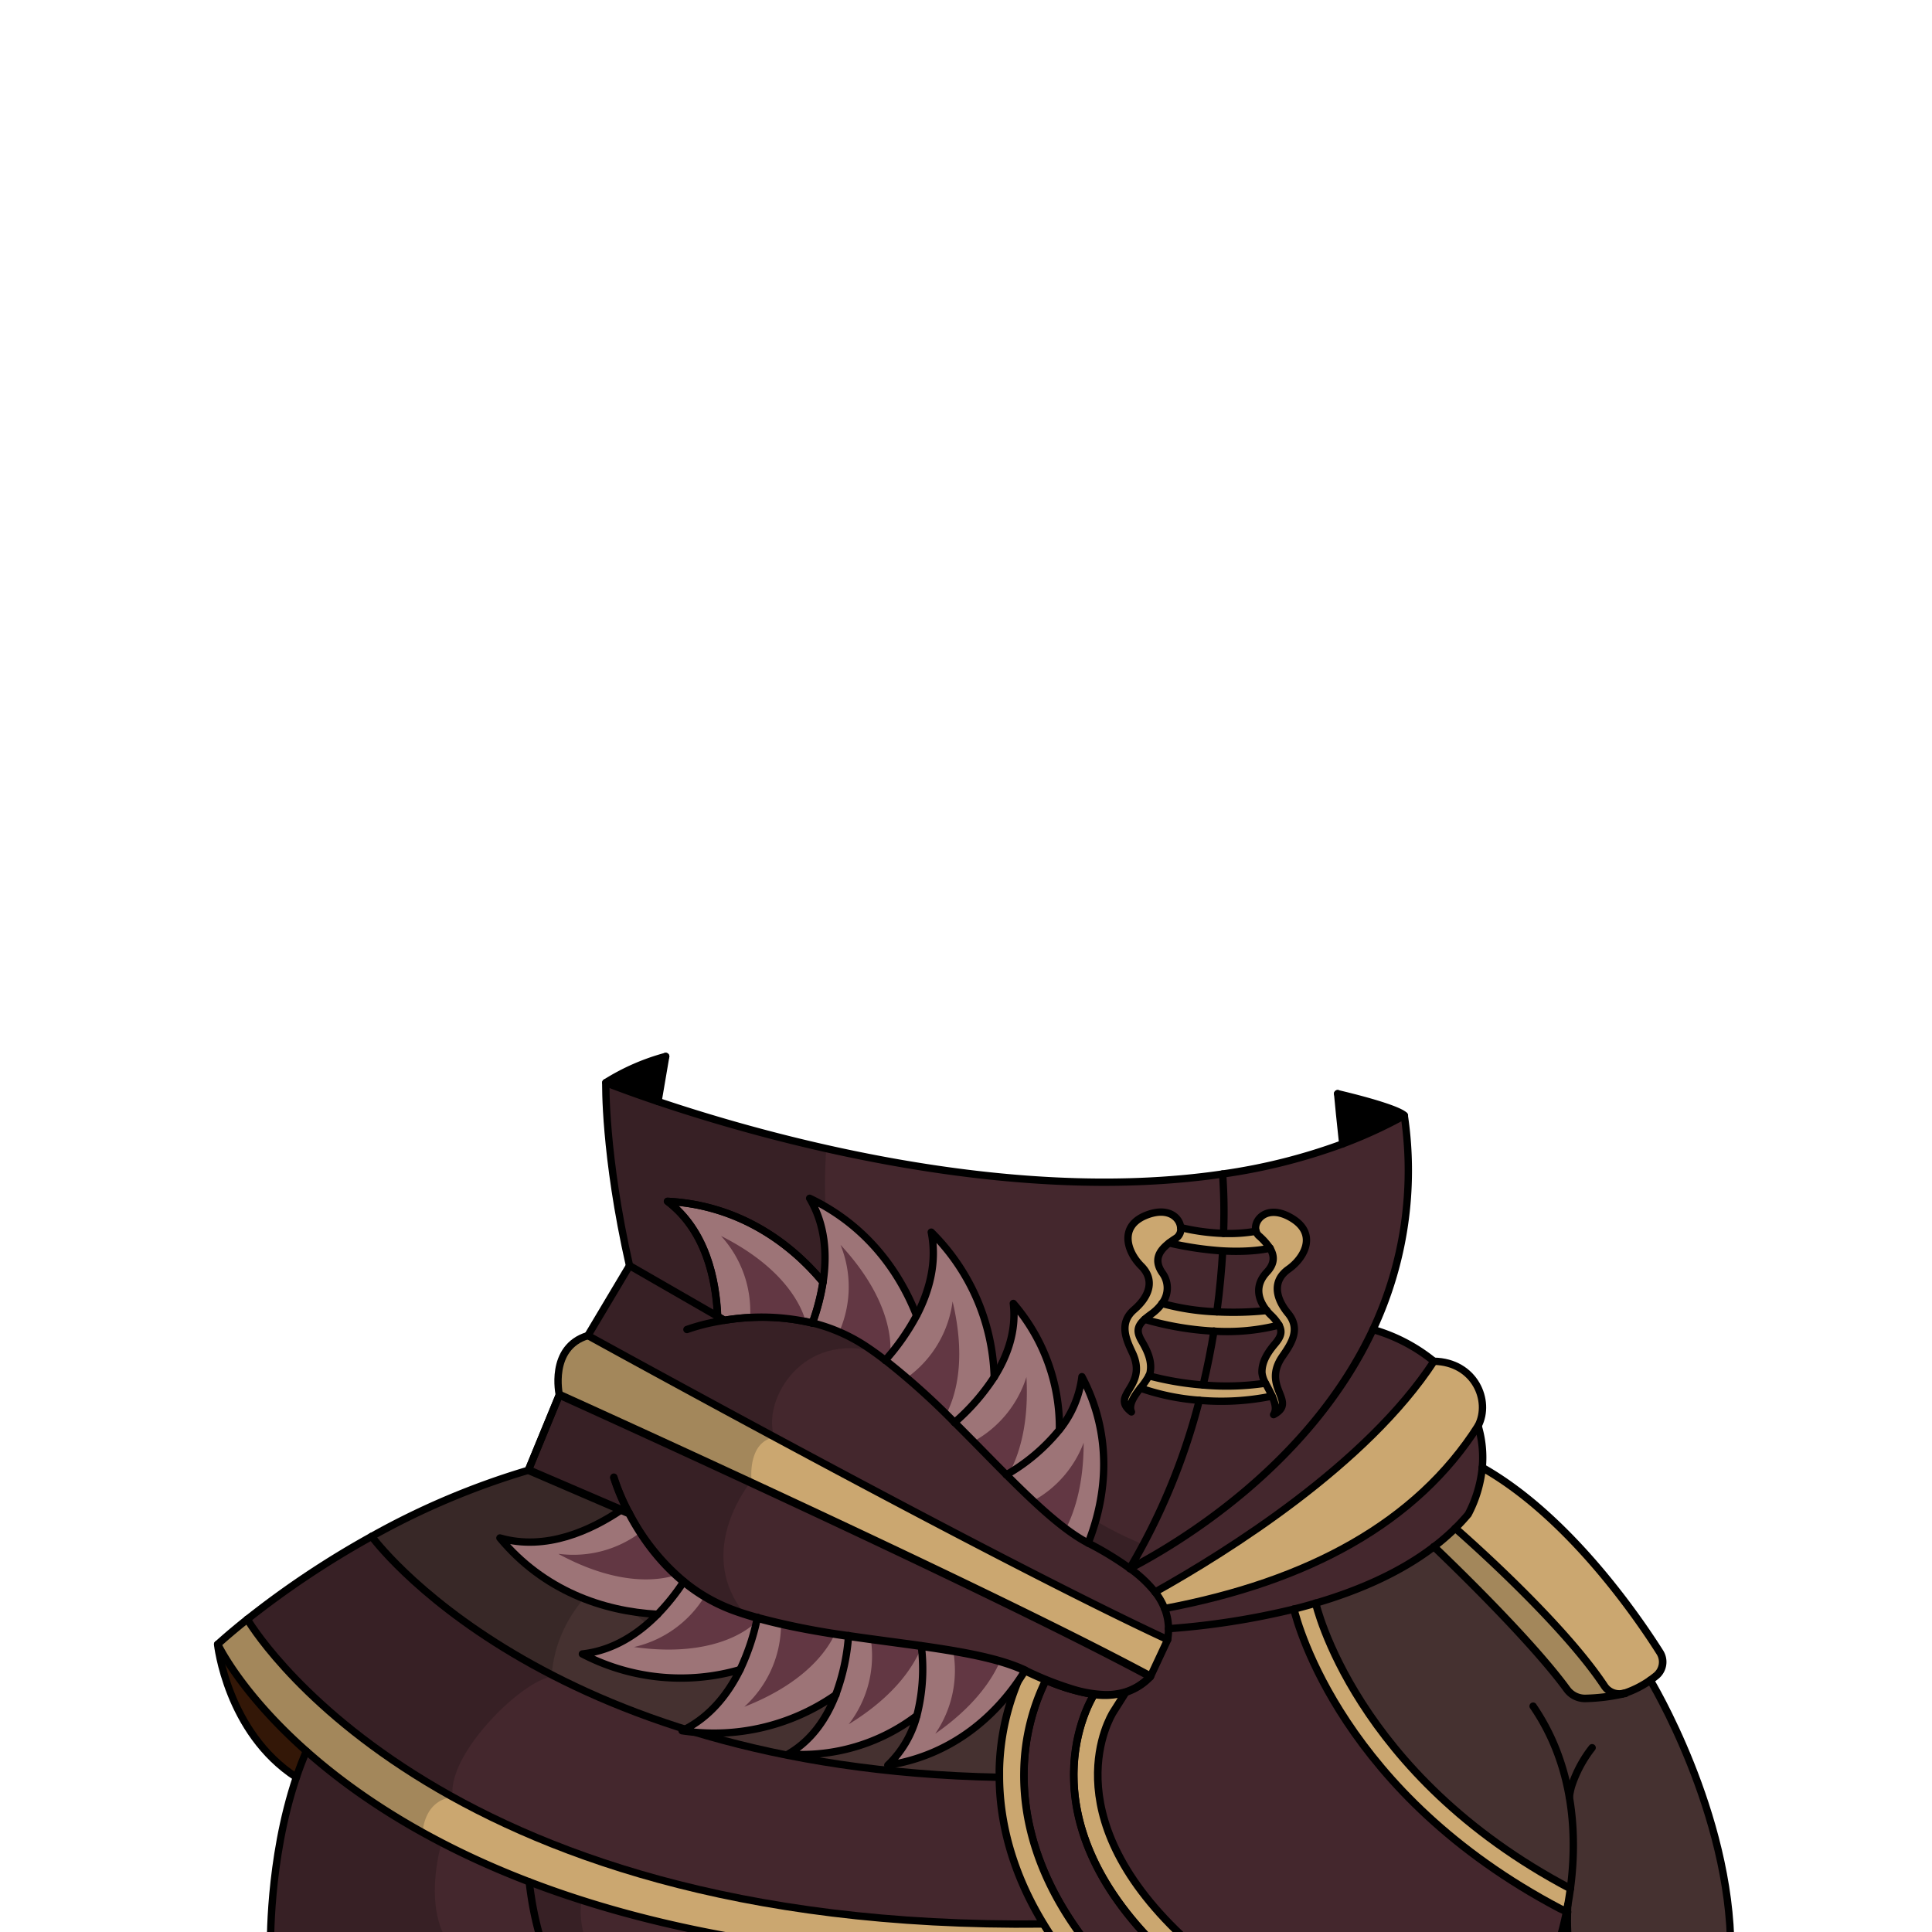 <svg xmlns="http://www.w3.org/2000/svg" viewBox="0 0 432 432">
  <defs>
    <style>.GUNDAN_JAPANESE_SEROW_OUTFIT_JAPANESE_SEROW_OUTFIT_31_cls-1{isolation:isolate;}.GUNDAN_JAPANESE_SEROW_OUTFIT_JAPANESE_SEROW_OUTFIT_31_cls-2{fill:#cba770;}.GUNDAN_JAPANESE_SEROW_OUTFIT_JAPANESE_SEROW_OUTFIT_31_cls-3{fill:#453130;}.GUNDAN_JAPANESE_SEROW_OUTFIT_JAPANESE_SEROW_OUTFIT_31_cls-4{fill:#070707;opacity:0.2;mix-blend-mode:multiply;}.GUNDAN_JAPANESE_SEROW_OUTFIT_JAPANESE_SEROW_OUTFIT_31_cls-5{fill:#1d1d22;}.GUNDAN_JAPANESE_SEROW_OUTFIT_JAPANESE_SEROW_OUTFIT_31_cls-6{fill:#44272d;}.GUNDAN_JAPANESE_SEROW_OUTFIT_JAPANESE_SEROW_OUTFIT_31_cls-10,.GUNDAN_JAPANESE_SEROW_OUTFIT_JAPANESE_SEROW_OUTFIT_31_cls-7,.GUNDAN_JAPANESE_SEROW_OUTFIT_JAPANESE_SEROW_OUTFIT_31_cls-9{fill:none;stroke:#000;stroke-linecap:round;stroke-linejoin:round;}.GUNDAN_JAPANESE_SEROW_OUTFIT_JAPANESE_SEROW_OUTFIT_31_cls-7{stroke-width:1.64px;}.GUNDAN_JAPANESE_SEROW_OUTFIT_JAPANESE_SEROW_OUTFIT_31_cls-8{fill:#3f1b08;}.GUNDAN_JAPANESE_SEROW_OUTFIT_JAPANESE_SEROW_OUTFIT_31_cls-9{stroke-width:1.65px;}.GUNDAN_JAPANESE_SEROW_OUTFIT_JAPANESE_SEROW_OUTFIT_31_cls-10{stroke-width:1.69px;}.GUNDAN_JAPANESE_SEROW_OUTFIT_JAPANESE_SEROW_OUTFIT_31_cls-11{fill:#9d7477;}.GUNDAN_JAPANESE_SEROW_OUTFIT_JAPANESE_SEROW_OUTFIT_31_cls-12{fill:#623743;}</style>
  </defs>
  <g class="GUNDAN_JAPANESE_SEROW_OUTFIT_JAPANESE_SEROW_OUTFIT_31_cls-1">
    <g id="outfit">
      <path d="M299.1,244.55c8.44,2,13.89,3.82,14.93,4.88a103.51,103.51,0,0,1-13.79,6.33C299.69,250.75,299.3,246.78,299.1,244.55Z" />
      <path d="M148.85,236.22c-.61,3.52-1.2,6.95-1.72,10.08-7.39-2.49-11.67-4.22-11.67-4.22A49.41,49.41,0,0,1,148.85,236.22Z" />
      <path class="GUNDAN_JAPANESE_SEROW_OUTFIT_JAPANESE_SEROW_OUTFIT_31_cls-2" d="M267.71,436.11h-8.16c-31.18-30.27-15.66-56-15-57.05l-.54-.27a16.6,16.6,0,0,0,7.69-.38l-2.83,4.48c-.57.9-13.63,22.55,15.37,49.95Z" />
      <path class="GUNDAN_JAPANESE_SEROW_OUTFIT_JAPANESE_SEROW_OUTFIT_31_cls-3" d="M228.77,373.4a49.8,49.8,0,0,0-3,7.7,55.65,55.65,0,0,0-2.32,14.54c0,.58,0,1.17,0,1.77-45.15-.86-77.72-11.39-100-22.91-28.47-14.67-40.29-31-40.29-31a171.41,171.41,0,0,1,35-14.78l22.51,9.69c3.78,7.18,11.06,17.26,23.54,21.75C184.45,367.48,214.77,367,228.77,373.4Z" />
      <path class="GUNDAN_JAPANESE_SEROW_OUTFIT_JAPANESE_SEROW_OUTFIT_31_cls-4" d="M228.77,373.4a49.8,49.8,0,0,0-3,7.7c-8.32-3.39-21.49-7-39.84-7-41.29,0-50.48-21.3-50.48-21.3s-11.05,7.6-12.07,21.7c-28.47-14.67-40.29-31-40.29-31a171.41,171.41,0,0,1,35-14.78l22.51,9.69c3.78,7.18,11.06,17.26,23.54,21.75C184.45,367.48,214.77,367,228.77,373.4Z" />
      <path class="GUNDAN_JAPANESE_SEROW_OUTFIT_JAPANESE_SEROW_OUTFIT_31_cls-5" d="M358.76,377a4,4,0,0,0,4,1.71,42.47,42.47,0,0,1-8.2,1,5,5,0,0,1-4.22-2.06c-8.69-11.95-29.14-31.31-29.72-31.87a52.29,52.29,0,0,0,4.76-4.12S348.82,362,358.76,377Z" />
      <path class="GUNDAN_JAPANESE_SEROW_OUTFIT_JAPANESE_SEROW_OUTFIT_31_cls-2" d="M358.76,377a4,4,0,0,0,4,1.71,42.47,42.47,0,0,1-8.2,1,5,5,0,0,1-4.22-2.06c-8.69-11.95-29.14-31.31-29.72-31.87a52.29,52.29,0,0,0,4.76-4.12S348.82,362,358.76,377Z" />
      <path class="GUNDAN_JAPANESE_SEROW_OUTFIT_JAPANESE_SEROW_OUTFIT_31_cls-4" d="M358.76,377a4,4,0,0,0,4,1.71,42.47,42.47,0,0,1-8.2,1,5,5,0,0,1-4.22-2.06c-8.69-11.95-29.14-31.31-29.72-31.87a52.29,52.29,0,0,0,4.76-4.12S348.82,362,358.76,377Z" />
      <path class="GUNDAN_JAPANESE_SEROW_OUTFIT_JAPANESE_SEROW_OUTFIT_31_cls-6" d="M351.14,436.11H267.71l-3.46-3.27c-29-27.4-15.94-49-15.37-49.95l2.83-4.48a13.13,13.13,0,0,0,5.51-3.48l3.86-8.26a15.25,15.25,0,0,0,.19-2.49,170.17,170.17,0,0,0,28.05-4.38c.86,3.56,11,41.41,59.47,66.95l1.49.69.23.1c-.06,2.29-.07,6.33.63,8.11,0,0-.07,0,0,0Z" />
      <path class="GUNDAN_JAPANESE_SEROW_OUTFIT_JAPANESE_SEROW_OUTFIT_31_cls-6" d="M273.4,279.71c-.23,4-.63,8.61-1.31,13.62a53.73,53.73,0,0,1-12.28-1.88,5.7,5.7,0,0,0,0-6.94c-2-3-.44-5,1.56-6.58A73.62,73.62,0,0,0,273.4,279.71Z" />
      <path class="GUNDAN_JAPANESE_SEROW_OUTFIT_JAPANESE_SEROW_OUTFIT_31_cls-6" d="M284,279.08c1,1.57,1.21,3.36-.66,5.35-2.72,2.89-2.14,6-.05,8.61a72.09,72.09,0,0,1-11.17.29c.68-5,1.08-9.6,1.31-13.62C280.38,280.12,284,279.08,284,279.08Z" />
      <path class="GUNDAN_JAPANESE_SEROW_OUTFIT_JAPANESE_SEROW_OUTFIT_31_cls-6" d="M261.27,364.18a15.25,15.25,0,0,1-.19,2.49c-21.9-10.18-59-29.75-87.86-45.3-23.61-12.71-41.78-22.73-41.78-22.73L140.76,283h0L162,295.22c8-1.28,20.44-1.49,31.52,5.81.46.3.92.62,1.38.94,17.7,12.29,35.13,36.15,48.33,43.07a71.62,71.62,0,0,1,9.36,5.69,27.65,27.65,0,0,1,5.67,5.3,14.73,14.73,0,0,1,2.13,3.68A12.56,12.56,0,0,1,261.27,364.18Z" />
      <path class="GUNDAN_JAPANESE_SEROW_OUTFIT_JAPANESE_SEROW_OUTFIT_31_cls-6" d="M244.56,379.06c-.67,1.06-16.19,26.78,15,57.05H244.34c-12.9-15.81-15.62-30.29-15.37-40.32a47.9,47.9,0,0,1,4.88-20.1,45,45,0,0,0,10.16,3.1h0Z" />
      <path class="GUNDAN_JAPANESE_SEROW_OUTFIT_JAPANESE_SEROW_OUTFIT_31_cls-7" d="M244.56,379.06c-.67,1.06-16.19,26.78,15,57.05H244.34c-12.9-15.81-15.62-30.29-15.37-40.32a47.9,47.9,0,0,1,4.88-20.1,45,45,0,0,0,10.16,3.1h0Z" />
      <path class="GUNDAN_JAPANESE_SEROW_OUTFIT_JAPANESE_SEROW_OUTFIT_31_cls-6" d="M255.17,283.06c3.15,3.14,1.87,6.81-1.57,9.78s-1.83,6.57-.38,9.64c3.6,7.66-5.21,9.41-.22,13.23-.71-1.64.63-3.55,2-5.32h0a51.55,51.55,0,0,0,13.19,2.72,145.88,145.88,0,0,1-12.52,32.24q-1.44,2.7-3.05,5.38a71.62,71.62,0,0,0-9.36-5.69c-13.54-7.1-31.54-32-49.71-44-.56-.37-1.13-.72-1.7-1-10.63-6.23-22.22-6-29.82-4.76L140.77,283h0c-5.65-24.91-5.3-40.93-5.3-40.93s4.28,1.73,11.67,4.22a383.72,383.72,0,0,0,37.62,10.53c25.85,5.8,58.36,10.14,88.63,5.68a116.94,116.94,0,0,1,.2,13.28,47.41,47.41,0,0,1-9.57-1.31c-.18-2.16-2.65-4.57-7.33-2.89C250,274,252,279.92,255.17,283.06Z" />
      <path class="GUNDAN_JAPANESE_SEROW_OUTFIT_JAPANESE_SEROW_OUTFIT_31_cls-4" d="M255.65,345.35q-1.44,2.7-3.05,5.38a71.62,71.62,0,0,0-9.36-5.69c-13.54-7.1-31.54-32-49.71-44-.56-.37-1.13-.72-1.7-1-10.63-6.23-22.22-6-29.82-4.76L140.77,283h0c-5.65-24.91-5.3-40.93-5.3-40.93s4.28,1.73,11.67,4.22a383.72,383.72,0,0,0,37.62,10.53c-.41,5.49-1.54,28.48,7.22,42.91,23.53,9.55,34.8,18.09,40.85,29C237.49,337.19,250.15,343.1,255.65,345.35Z" />
      <path class="GUNDAN_JAPANESE_SEROW_OUTFIT_JAPANESE_SEROW_OUTFIT_31_cls-2" d="M237.27,436.11h-52.5c-26.86-2.94-48.73-8.53-66.43-15.31a186.85,186.85,0,0,1-23.83-11,145.33,145.33,0,0,1-26-18.19c-14.83-13.15-19.85-23.93-19.85-23.93s2.35-2.2,6.64-5.61c0,0,12.14,21.05,45.92,39.77h0c27.72,15.35,70,29.12,132.1,28.39Q235.08,433.12,237.27,436.11Z" />
      <path class="GUNDAN_JAPANESE_SEROW_OUTFIT_JAPANESE_SEROW_OUTFIT_31_cls-4" d="M101.21,401.82c-6.59.81-6.7,8-6.7,8a145.33,145.33,0,0,1-26-18.19c-14.83-13.15-19.85-23.93-19.85-23.93s2.35-2.2,6.64-5.61C55.29,362.05,67.43,383.1,101.21,401.82Z" />
      <path class="GUNDAN_JAPANESE_SEROW_OUTFIT_JAPANESE_SEROW_OUTFIT_31_cls-3" d="M351.14,422.29c-48.32-25.47-56.95-63.82-56.95-63.82,9.5-2.79,18.86-6.81,26.45-12.63h0c.58.56,21,19.92,29.72,31.87a5,5,0,0,0,4.22,2.06,42.47,42.47,0,0,0,8.2-1h0a4.21,4.21,0,0,0,.48-.12l.17,0a22.27,22.27,0,0,0,5.54-2.85s18,29.67,18,60.42c-32,0-35.58-.32-35.88-.43v0c-.7-1.78-.69-5.82-.63-8.11l-.23-.1Q350.76,425.1,351.14,422.29Z" />
      <path class="GUNDAN_JAPANESE_SEROW_OUTFIT_JAPANESE_SEROW_OUTFIT_31_cls-2" d="M229,395.79c-.25,10,2.47,24.51,15.37,40.32h-7.07q-2.19-3-4-5.9c-7.67-12.57-9.82-24-9.88-32.8,0-.6,0-1.19,0-1.77a54.25,54.25,0,0,1,5.31-22.24l.45.21c1.62.77,3.16,1.47,4.63,2.08A47.9,47.9,0,0,0,229,395.79Z" />
      <path class="GUNDAN_JAPANESE_SEROW_OUTFIT_JAPANESE_SEROW_OUTFIT_31_cls-2" d="M256.89,307.63A67.56,67.56,0,0,0,269,309.69a59,59,0,0,0,13.92-.4c.45.91,1,1.9,1.46,2.88a56.26,56.26,0,0,1-16.24.94A51.55,51.55,0,0,1,255,310.39h0a18,18,0,0,0,1.91-2.76Z" />
      <path class="GUNDAN_JAPANESE_SEROW_OUTFIT_JAPANESE_SEROW_OUTFIT_31_cls-6" d="M282.16,307a6.12,6.12,0,0,0,.79,2.32,59,59,0,0,1-13.92.4c1-4.18,1.79-8.23,2.42-12.07A47.22,47.22,0,0,0,286,296.29c.85,1.54.4,2.66-.85,4.15C283.33,302.54,282.08,304.61,282.16,307Z" />
      <path class="GUNDAN_JAPANESE_SEROW_OUTFIT_JAPANESE_SEROW_OUTFIT_31_cls-2" d="M261.08,366.67l-3.86,8.26c-21.4-11.51-59.62-29.59-89.47-43.44-24.06-11.16-42.68-19.57-42.68-19.57s-2.38-10.63,6.37-13.28c0,0,18.17,10,41.78,22.73C202.12,336.92,239.18,356.49,261.08,366.67Z" />
      <path class="GUNDAN_JAPANESE_SEROW_OUTFIT_JAPANESE_SEROW_OUTFIT_31_cls-4" d="M168.05,331.11l-.3.38c-24.06-11.16-42.68-19.57-42.68-19.57s-2.38-10.63,6.37-13.28c0,0,18.17,10,41.78,22.73C167,322.41,168.05,331.11,168.05,331.11Z" />
      <path class="GUNDAN_JAPANESE_SEROW_OUTFIT_JAPANESE_SEROW_OUTFIT_31_cls-6" d="M307,297.29a38.06,38.06,0,0,1,13.69,7.12c-15,23-46,42.45-62.37,51.62a27.65,27.65,0,0,0-5.67-5.3C263.21,345.22,292.68,327.73,307,297.29Z" />
      <path class="GUNDAN_JAPANESE_SEROW_OUTFIT_JAPANESE_SEROW_OUTFIT_31_cls-6" d="M271.45,297.62c-.63,3.84-1.42,7.89-2.42,12.07a67.56,67.56,0,0,1-12.14-2.06h0a2.94,2.94,0,0,0,.26-.71c.47-2.31-.41-4.56-1.8-6.93-1.18-2-1.31-3.28.6-5A67.59,67.59,0,0,0,271.45,297.62Z" />
      <path class="GUNDAN_JAPANESE_SEROW_OUTFIT_JAPANESE_SEROW_OUTFIT_31_cls-2" d="M348.79,426.75c-48.46-25.54-58.61-63.39-59.47-66.95,1.62-.41,3.25-.85,4.87-1.33,0,0,8.63,38.35,56.95,63.82q-.37,2.81-.86,5.15Z" />
      <path class="GUNDAN_JAPANESE_SEROW_OUTFIT_JAPANESE_SEROW_OUTFIT_31_cls-6" d="M330.51,318.84a24.67,24.67,0,0,1,.93,9.3,28.39,28.39,0,0,1-3.15,10.46q-1.37,1.62-2.88,3.12a52.29,52.29,0,0,1-4.76,4.12h0c-7.59,5.82-16.95,9.84-26.45,12.63-1.62.48-3.25.92-4.87,1.33a170.17,170.17,0,0,1-28.05,4.38,12.56,12.56,0,0,0-.87-4.47C292.47,353.68,316.69,340.57,330.51,318.84Z" />
      <path class="GUNDAN_JAPANESE_SEROW_OUTFIT_JAPANESE_SEROW_OUTFIT_31_cls-6" d="M314,249.43A83.87,83.87,0,0,1,307,297.29c-14.27,30.44-43.74,47.93-54.35,53.44a143.9,143.9,0,0,0,15.57-37.62,56.26,56.26,0,0,0,16.24-.94c.69,1.52,1.09,3,.35,4.15,5.56-2.92-2.83-6.13,2-13.07,1.93-2.78,4.14-6.06,1.24-9.57s-3.54-7.34.1-9.9,6.62-8.07.44-11.56c-5.36-3-8.44.7-7.7,3.09a35,35,0,0,1-7.28.48,116.94,116.94,0,0,0-.2-13.28,130.17,130.17,0,0,0,26.86-6.75A103.51,103.51,0,0,0,314,249.43Z" />
      <path class="GUNDAN_JAPANESE_SEROW_OUTFIT_JAPANESE_SEROW_OUTFIT_31_cls-2" d="M261.36,277.93c-2,1.54-3.54,3.59-1.56,6.58a5.7,5.7,0,0,1,0,6.94,10.65,10.65,0,0,1-2.54,2.46c-.52.38-1,.73-1.33,1.06-1.91,1.74-1.78,3-.6,5,1.39,2.37,2.27,4.62,1.8,6.93a2.94,2.94,0,0,1-.26.71,18,18,0,0,1-1.91,2.76c-1.34,1.77-2.68,3.68-2,5.32-5-3.82,3.82-5.57.22-13.23-1.45-3.07-3.07-6.67.38-9.64s4.72-6.64,1.57-9.78S250,274,256.68,271.59c4.68-1.68,7.15.73,7.33,2.89a2.41,2.41,0,0,1-1,2.32C262.45,277.15,261.89,277.52,261.36,277.93Z" />
      <path class="GUNDAN_JAPANESE_SEROW_OUTFIT_JAPANESE_SEROW_OUTFIT_31_cls-2" d="M288,293.68c2.9,3.51.69,6.79-1.24,9.57-4.85,6.94,3.54,10.15-2,13.07.74-1.14.34-2.63-.35-4.15-.44-1-1-2-1.46-2.88a6.12,6.12,0,0,1-.79-2.32c-.08-2.36,1.17-4.43,2.95-6.53,1.25-1.49,1.7-2.61.85-4.15a10.31,10.31,0,0,0-1.74-2.17,12,12,0,0,1-1-1.08c-2.09-2.64-2.67-5.72.05-8.61,1.87-2,1.63-3.78.66-5.35a14.11,14.11,0,0,0-2.5-2.79,2.11,2.11,0,0,1-.61-1c-.74-2.39,2.34-6.13,7.7-3.09,6.18,3.49,3.2,9-.44,11.56S285.13,290.17,288,293.68Z" />
      <path class="GUNDAN_JAPANESE_SEROW_OUTFIT_JAPANESE_SEROW_OUTFIT_31_cls-6" d="M233.32,430.21c-62.1.73-104.38-13-132.1-28.39h0c-33.78-18.72-45.92-39.77-45.92-39.77A202.85,202.85,0,0,1,83.1,343.53s11.82,16.3,40.29,31c22.33,11.52,54.9,22.05,100.05,22.91C223.5,406.18,225.65,417.64,233.32,430.21Z" />
      <path class="GUNDAN_JAPANESE_SEROW_OUTFIT_JAPANESE_SEROW_OUTFIT_31_cls-4" d="M123.39,374.5c0,.14,0,.28,0,.43-6.77.83-23.61,17.5-22.13,26.89h0c-33.78-18.72-45.92-39.77-45.92-39.77A202.85,202.85,0,0,1,83.1,343.53S94.92,359.83,123.39,374.5Z" />
      <path class="GUNDAN_JAPANESE_SEROW_OUTFIT_JAPANESE_SEROW_OUTFIT_31_cls-6" d="M257.22,374.93a13.13,13.13,0,0,1-5.51,3.48,16.6,16.6,0,0,1-7.69.38h0a45,45,0,0,1-10.16-3.1c-1.47-.61-3-1.31-4.63-2.08l-.45-.21c-13.56-6.16-42.42-5.94-62.63-12.54-.66-.22-1.31-.44-1.95-.67-12.48-4.49-19.76-14.57-23.54-21.75l-22.51-9.69,6.93-16.83s18.62,8.41,42.68,19.57C197.6,345.34,235.82,363.42,257.22,374.93Z" />
      <path class="GUNDAN_JAPANESE_SEROW_OUTFIT_JAPANESE_SEROW_OUTFIT_31_cls-4" d="M166.42,360.78l-.28.08c-.66-.22-1.31-.44-1.95-.67-12.48-4.49-19.76-14.57-23.54-21.75l-22.51-9.69,6.93-16.83s18.62,8.41,42.68,19.57C165.86,333.94,156.11,347.84,166.42,360.78Z" />
      <path class="GUNDAN_JAPANESE_SEROW_OUTFIT_JAPANESE_SEROW_OUTFIT_31_cls-4" d="M194.91,302c-16.86-3.69-24.58,12.39-21.69,19.4-23.61-12.71-41.78-22.73-41.78-22.73L140.76,283h0L162,295.22c8-1.28,20.44-1.49,31.52,5.81C194,301.33,194.45,301.65,194.91,302Z" />
      <path class="GUNDAN_JAPANESE_SEROW_OUTFIT_JAPANESE_SEROW_OUTFIT_31_cls-8" d="M68.5,391.59c-.83,1.91-1.57,3.86-2.23,5.82-15.47-10-17.62-29.75-17.62-29.75S53.67,378.44,68.5,391.59Z" />
      <path class="GUNDAN_JAPANESE_SEROW_OUTFIT_JAPANESE_SEROW_OUTFIT_31_cls-4" d="M68.5,391.59c-.83,1.91-1.57,3.86-2.23,5.82-15.47-10-17.62-29.75-17.62-29.75S53.67,378.44,68.5,391.59Z" />
      <path class="GUNDAN_JAPANESE_SEROW_OUTFIT_JAPANESE_SEROW_OUTFIT_31_cls-2" d="M281.47,276.29a14.11,14.11,0,0,1,2.5,2.79s-3.59,1-10.57.63a73.62,73.62,0,0,1-12-1.78c.53-.41,1.09-.78,1.63-1.13a2.41,2.41,0,0,0,1-2.32,47.41,47.41,0,0,0,9.57,1.31,35,35,0,0,0,7.28-.48A2.11,2.11,0,0,0,281.47,276.29Z" />
      <path class="GUNDAN_JAPANESE_SEROW_OUTFIT_JAPANESE_SEROW_OUTFIT_31_cls-2" d="M371.15,369.45a4,4,0,0,1-.81,5.23c-.39.32-.82.66-1.31,1a22.27,22.27,0,0,1-5.54,2.85l-.17,0-.48.12h0a4,4,0,0,1-4-1.71c-9.94-15.06-33.35-35.29-33.35-35.29q1.51-1.5,2.88-3.12a28.39,28.39,0,0,0,3.15-10.46C350.82,339.09,366.22,361.65,371.15,369.45Z" />
      <path class="GUNDAN_JAPANESE_SEROW_OUTFIT_JAPANESE_SEROW_OUTFIT_31_cls-2" d="M284.22,294.12a10.31,10.31,0,0,1,1.74,2.17,47.22,47.22,0,0,1-14.51,1.33A67.59,67.59,0,0,1,255.94,295c.37-.33.81-.68,1.33-1.06a10.65,10.65,0,0,0,2.54-2.46,53.73,53.73,0,0,0,12.28,1.88,72.09,72.09,0,0,0,11.17-.29A12,12,0,0,0,284.22,294.12Z" />
      <path class="GUNDAN_JAPANESE_SEROW_OUTFIT_JAPANESE_SEROW_OUTFIT_31_cls-6" d="M184.77,436.11H121.7l-.16-.45-.2-.6s0-.09,0-.14a74.36,74.36,0,0,1-2.38-10v0c-.21-1.29-.41-2.67-.57-4.12l.26.1q5.43,2.07,11.4,4A280.32,280.32,0,0,0,184.77,436.11Z" />
      <path class="GUNDAN_JAPANESE_SEROW_OUTFIT_JAPANESE_SEROW_OUTFIT_31_cls-2" d="M320.64,304.41c9.13.17,12.77,8.86,9.88,14.42h0c-13.82,21.73-38,34.84-70.11,40.87a14.73,14.73,0,0,0-2.13-3.68C274.66,346.86,305.6,327.45,320.64,304.41Z" />
      <path class="GUNDAN_JAPANESE_SEROW_OUTFIT_JAPANESE_SEROW_OUTFIT_31_cls-6" d="M121.7,436.11H60.49v-.41S60,416,66.27,397.41c.66-2,1.4-3.91,2.23-5.82a148.33,148.33,0,0,0,30.24,20.46h0a188.79,188.79,0,0,0,19.59,8.75c.16,1.45.36,2.83.57,4.12v0a74.36,74.36,0,0,0,2.38,10c0,.05,0,.1,0,.14l.2.6Z" />
      <path class="GUNDAN_JAPANESE_SEROW_OUTFIT_JAPANESE_SEROW_OUTFIT_31_cls-4" d="M60.49,436.11v-.41S60,416,66.27,397.41c.66-2,1.4-3.91,2.23-5.82a148.33,148.33,0,0,0,30.24,20.46c-.82,2.94-4.15,16.52,2.89,24.06Z" />
      <path class="GUNDAN_JAPANESE_SEROW_OUTFIT_JAPANESE_SEROW_OUTFIT_31_cls-4" d="M132,436.11H121.64c-.09-.32-.2-.67-.3-1.05,0,0,0-.09,0-.14a70.15,70.15,0,0,1-2.69-14q5.43,2.07,11.4,4A18.33,18.33,0,0,0,132,436.11Z" />
      <path class="GUNDAN_JAPANESE_SEROW_OUTFIT_JAPANESE_SEROW_OUTFIT_31_cls-7" d="M148.85,236.22c-.61,3.52-1.2,6.95-1.72,10.08" />
      <path class="GUNDAN_JAPANESE_SEROW_OUTFIT_JAPANESE_SEROW_OUTFIT_31_cls-7" d="M299.1,244.55c.2,2.23.59,6.2,1.14,11.21" />
      <path class="GUNDAN_JAPANESE_SEROW_OUTFIT_JAPANESE_SEROW_OUTFIT_31_cls-9" d="M118.34,420.8c.16,1.45.36,2.83.57,4.12v0a70.51,70.51,0,0,0,2.63,10.72l.16.45" />
      <path class="GUNDAN_JAPANESE_SEROW_OUTFIT_JAPANESE_SEROW_OUTFIT_31_cls-9" d="M348.12,435.66c.25-.75.78-2.38,1.36-4.68.26-1.05.54-2.23.8-3.54q.48-2.34.86-5.15c1.07-8,1.2-18.57-2.42-29h0A48.87,48.87,0,0,0,343,381.79l-.19-.29" />
      <path class="GUNDAN_JAPANESE_SEROW_OUTFIT_JAPANESE_SEROW_OUTFIT_31_cls-9" d="M350.91,401.82a15.93,15.93,0,0,1,.53-2.54A28,28,0,0,1,356,390.8" />
      <path class="GUNDAN_JAPANESE_SEROW_OUTFIT_JAPANESE_SEROW_OUTFIT_31_cls-9" d="M369,375.69s18,29.67,18,60.42c-32,0-35.58-.32-35.88-.43-.07,0,0,0,0,0-.7-1.78-.69-5.82-.63-8.11,0-1,.07-1.67.07-1.67" />
      <path class="GUNDAN_JAPANESE_SEROW_OUTFIT_JAPANESE_SEROW_OUTFIT_31_cls-10" d="M267.71,436.11l-3.46-3.27c-29-27.4-15.94-49-15.37-49.95l2.83-4.48" />
      <path class="GUNDAN_JAPANESE_SEROW_OUTFIT_JAPANESE_SEROW_OUTFIT_31_cls-10" d="M228.77,373.4a54.25,54.25,0,0,0-5.31,22.24c0,.58,0,1.17,0,1.77.06,8.77,2.21,20.23,9.88,32.8q1.76,2.91,4,5.9" />
      <path class="GUNDAN_JAPANESE_SEROW_OUTFIT_JAPANESE_SEROW_OUTFIT_31_cls-10" d="M244.34,436.11c-12.9-15.81-15.62-30.29-15.37-40.32a47.9,47.9,0,0,1,4.88-20.1" />
      <path class="GUNDAN_JAPANESE_SEROW_OUTFIT_JAPANESE_SEROW_OUTFIT_31_cls-10" d="M244,378.79l.54.27c-.67,1.06-16.19,26.78,15,57.05" />
      <path class="GUNDAN_JAPANESE_SEROW_OUTFIT_JAPANESE_SEROW_OUTFIT_31_cls-9" d="M83.1,343.53s37.65,51.91,140.34,53.88" />
      <path class="GUNDAN_JAPANESE_SEROW_OUTFIT_JAPANESE_SEROW_OUTFIT_31_cls-7" d="M299.1,244.55c8.44,2,13.89,3.82,14.93,4.88a103.51,103.51,0,0,1-13.79,6.33,130.17,130.17,0,0,1-26.86,6.75c-48.56,7.15-102.91-8.34-126.25-16.21-7.39-2.49-11.67-4.22-11.67-4.22a49.41,49.41,0,0,1,13.39-5.86" />
      <path class="GUNDAN_JAPANESE_SEROW_OUTFIT_JAPANESE_SEROW_OUTFIT_31_cls-7" d="M135.46,242.08s-.35,16,5.3,40.93" />
      <path class="GUNDAN_JAPANESE_SEROW_OUTFIT_JAPANESE_SEROW_OUTFIT_31_cls-7" d="M314,249.43A83.87,83.87,0,0,1,307,297.29c-14.27,30.44-43.74,47.93-54.35,53.44" />
      <path class="GUNDAN_JAPANESE_SEROW_OUTFIT_JAPANESE_SEROW_OUTFIT_31_cls-7" d="M320.64,345.84c-7.59,5.82-16.95,9.84-26.45,12.63-1.62.48-3.25.92-4.87,1.33a170.17,170.17,0,0,1-28.05,4.38" />
      <path class="GUNDAN_JAPANESE_SEROW_OUTFIT_JAPANESE_SEROW_OUTFIT_31_cls-7" d="M330.51,318.84a24.67,24.67,0,0,1,.93,9.3,28.39,28.39,0,0,1-3.15,10.46q-1.37,1.62-2.88,3.12a52.29,52.29,0,0,1-4.76,4.12" />
      <path class="GUNDAN_JAPANESE_SEROW_OUTFIT_JAPANESE_SEROW_OUTFIT_31_cls-7" d="M320.64,304.41A38.06,38.06,0,0,0,307,297.29" />
      <path class="GUNDAN_JAPANESE_SEROW_OUTFIT_JAPANESE_SEROW_OUTFIT_31_cls-7" d="M258.27,356c16.39-9.17,47.33-28.58,62.37-51.62,9.13.17,12.77,8.86,9.88,14.42h0c-13.82,21.73-38,34.84-70.11,40.87" />
      <path class="GUNDAN_JAPANESE_SEROW_OUTFIT_JAPANESE_SEROW_OUTFIT_31_cls-11" d="M236.89,319.66a41.48,41.48,0,0,1-11.2,9.67h0l-.71.43c-2.39-2.39-4.84-4.9-7.34-7.43q-2.08-2.13-4.21-4.24a47.74,47.74,0,0,0,8.89-10.18h0c2.93-4.66,5-10.29,4.27-16.46A42.45,42.45,0,0,1,236.89,319.66Z" />
      <path class="GUNDAN_JAPANESE_SEROW_OUTFIT_JAPANESE_SEROW_OUTFIT_31_cls-11" d="M222.31,307.91h0a47.74,47.74,0,0,1-8.89,10.18l-1.87-1.85c-2.79-2.72-5.61-5.38-8.46-7.85q-2.42-2.1-4.85-4l-.32-.24c.37-.42.75-.86,1.13-1.32A49.77,49.77,0,0,0,205,294.1c2.82-5.42,4.6-11.83,3.25-18.59A47.55,47.55,0,0,1,222.31,307.91Z" />
      <path class="GUNDAN_JAPANESE_SEROW_OUTFIT_JAPANESE_SEROW_OUTFIT_31_cls-11" d="M243.26,345.05h0a37.44,37.44,0,0,1-4.92-3.17,88.7,88.7,0,0,1-7.34-6.25c-1.86-1.74-3.77-3.61-5.71-5.55l-.3-.3.71-.43h0a41.48,41.48,0,0,0,11.2-9.67,23.49,23.49,0,0,0,5-11.83C248.75,320.79,247.54,334.32,243.26,345.05Z" />
      <path class="GUNDAN_JAPANESE_SEROW_OUTFIT_JAPANESE_SEROW_OUTFIT_31_cls-11" d="M205,294.1a49.77,49.77,0,0,1-5.93,8.76c-.38.46-.76.9-1.13,1.32q-2.19-1.69-4.39-3.15a37.62,37.62,0,0,0-5.79-3.13,39.56,39.56,0,0,0-6.08-2,48.12,48.12,0,0,0,2.38-9.17c.93-6.07.55-12.75-3-18.74,12.3,5.86,19.82,15.81,23.89,26.16Z" />
      <path class="GUNDAN_JAPANESE_SEROW_OUTFIT_JAPANESE_SEROW_OUTFIT_31_cls-11" d="M184.66,287.44a50,50,0,0,1-2.91,8.43l-.09,0a49.69,49.69,0,0,0-19.65-.63l-1.71.3c0-.44-.05-.89-.1-1.34-.25-2.42-.78-5.06-1.06-7.36-.77-6.42-3.17-13-8.86-17.91a52.08,52.08,0,0,1,34.37,18.53Z" />
      <path class="GUNDAN_JAPANESE_SEROW_OUTFIT_JAPANESE_SEROW_OUTFIT_31_cls-7" d="M184,286.68a48.12,48.12,0,0,1-2.38,9.17c-.5-.13-1-.24-1.5-.34a47.2,47.2,0,0,0-12.44-.9,53.24,53.24,0,0,0-5.71.61l-1.53-.88c-.36-8.23-2.61-19.19-11.2-25.72C164.54,269.42,176.22,277.29,184,286.68Z" />
      <path class="GUNDAN_JAPANESE_SEROW_OUTFIT_JAPANESE_SEROW_OUTFIT_31_cls-12" d="M180.16,295.51a47.2,47.2,0,0,0-12.44-.9,24.92,24.92,0,0,0-6.5-18.25C176,283.8,179.42,292.71,180.16,295.51Z" />
      <path class="GUNDAN_JAPANESE_SEROW_OUTFIT_JAPANESE_SEROW_OUTFIT_31_cls-12" d="M199.05,302.86a6.42,6.42,0,0,1-.13.93l-.68.63-.32-.24q-2.19-1.69-4.39-3.15a37.62,37.62,0,0,0-5.79-3.13l-.05-.18a24.92,24.92,0,0,0,.25-19.37C199.13,290.4,199.32,299.93,199.05,302.86Z" />
      <path class="GUNDAN_JAPANESE_SEROW_OUTFIT_JAPANESE_SEROW_OUTFIT_31_cls-12" d="M211.55,316.25c-2.79-2.72-5.61-5.38-8.46-7.85l.17-.69A24.91,24.91,0,0,0,213,291C216.24,304.53,213.47,312.63,211.55,316.25Z" />
      <path class="GUNDAN_JAPANESE_SEROW_OUTFIT_JAPANESE_SEROW_OUTFIT_31_cls-12" d="M225.69,329.33h0c-.13.25-.26.5-.41.73l-.3-.3c-2.39-2.39-4.84-4.9-7.34-7.43a25,25,0,0,0,11.87-14.43C230.1,318.38,227.9,325.21,225.69,329.33Z" />
      <path class="GUNDAN_JAPANESE_SEROW_OUTFIT_JAPANESE_SEROW_OUTFIT_31_cls-12" d="M242.31,322.59c0,9-1.9,15.19-4,19.28a88.7,88.7,0,0,1-7.34-6.25A24.84,24.84,0,0,0,242.31,322.59Z" />
      <path class="GUNDAN_JAPANESE_SEROW_OUTFIT_JAPANESE_SEROW_OUTFIT_31_cls-11" d="M229.26,373.45c-6,9.88-16.18,19-30.73,21.22A23.5,23.5,0,0,0,205,383.62h0a41.84,41.84,0,0,0,1-15.34l0-.32.15,0c2.38.34,4.71.7,6.93,1.07a97.72,97.72,0,0,1,10.57,2.33,36.56,36.56,0,0,1,5.57,2.06Z" />
      <path class="GUNDAN_JAPANESE_SEROW_OUTFIT_JAPANESE_SEROW_OUTFIT_31_cls-11" d="M205,383.61h0a42.42,42.42,0,0,1-28.76,8.59c5.38-3.1,8.65-8.13,10.63-13.26a47.52,47.52,0,0,0,2.87-13.23l5.19.72c3.76.52,7.48,1,11.06,1.51l0,.32A41.84,41.84,0,0,1,205,383.61Z" />
      <path class="GUNDAN_JAPANESE_SEROW_OUTFIT_JAPANESE_SEROW_OUTFIT_31_cls-11" d="M152.91,353.61A48.08,48.08,0,0,1,147,361h0c-12.2-.66-25.48-5.32-35.24-17.07a26,26,0,0,0,13.86,0,44.07,44.07,0,0,0,13.36-6.3l1.69.73c.72,1.37,1.57,2.85,2.57,4.38a48.1,48.1,0,0,0,8,9.49C151.77,352.66,152.33,353.14,152.91,353.61Z" />
      <path class="GUNDAN_JAPANESE_SEROW_OUTFIT_JAPANESE_SEROW_OUTFIT_31_cls-11" d="M169.32,361.65a50.82,50.82,0,0,1-3.86,11.65,47.56,47.56,0,0,1-35.25-3.51c6.89-.77,12.48-4.46,16.78-8.83h0a48.08,48.08,0,0,0,5.91-7.35,37.54,37.54,0,0,0,4.8,3.35,37,37,0,0,0,6.5,3.07c1.57.57,3.21,1.08,4.89,1.56Z" />
      <path class="GUNDAN_JAPANESE_SEROW_OUTFIT_JAPANESE_SEROW_OUTFIT_31_cls-11" d="M189.76,365.72A47.52,47.52,0,0,1,186.89,379,47.57,47.57,0,0,1,152.51,387c6.23-3,10.3-8.23,13-13.73a50.82,50.82,0,0,0,3.86-11.65c2,.56,4,1.07,6.13,1.52,3.65.82,7.44,1.49,11.27,2.09Z" />
      <path class="GUNDAN_JAPANESE_SEROW_OUTFIT_JAPANESE_SEROW_OUTFIT_31_cls-12" d="M151.23,352.16c-3,1-12.17,3-26.35-4.69l.27,0a25,25,0,0,0,18.08-4.83A48.1,48.1,0,0,0,151.23,352.16Z" />
      <path class="GUNDAN_JAPANESE_SEROW_OUTFIT_JAPANESE_SEROW_OUTFIT_31_cls-12" d="M169.1,361.59l-.17,1.18s-7.5,8.29-27.16,5.51A25,25,0,0,0,157.53,357l.18-.06a37,37,0,0,0,6.5,3.07C165.78,360.6,167.42,361.11,169.1,361.59Z" />
      <path class="GUNDAN_JAPANESE_SEROW_OUTFIT_JAPANESE_SEROW_OUTFIT_31_cls-12" d="M186.72,365.26c-1.51,3.37-6.33,10.93-20.3,16.39a24.94,24.94,0,0,0,8.2-17.55l.83-.93C179.1,364,182.89,364.66,186.72,365.26Z" />
      <path class="GUNDAN_JAPANESE_SEROW_OUTFIT_JAPANESE_SEROW_OUTFIT_31_cls-12" d="M206.16,368a1.88,1.88,0,0,1-.12.3c-1.69,4.2-5.88,10.88-16.28,17.26a25,25,0,0,0,5-18.73l.22-.36c3.76.52,7.48,1,11.06,1.51Z" />
      <path class="GUNDAN_JAPANESE_SEROW_OUTFIT_JAPANESE_SEROW_OUTFIT_31_cls-12" d="M223.66,371.37c-1.86,4.28-5.87,10.27-14.54,16.3a25,25,0,0,0,4-18.63A97.72,97.72,0,0,1,223.66,371.37Z" />
      <path class="GUNDAN_JAPANESE_SEROW_OUTFIT_JAPANESE_SEROW_OUTFIT_31_cls-7" d="M181.66,295.85a48.12,48.12,0,0,0,2.38-9.17c.93-6.07.55-12.75-3-18.74,12.3,5.86,19.82,15.81,23.89,26.16" />
      <path class="GUNDAN_JAPANESE_SEROW_OUTFIT_JAPANESE_SEROW_OUTFIT_31_cls-7" d="M222.31,307.91a47.55,47.55,0,0,0-14.08-32.4c1.35,6.76-.43,13.17-3.25,18.59a51.32,51.32,0,0,1-7.06,10.08" />
      <path class="GUNDAN_JAPANESE_SEROW_OUTFIT_JAPANESE_SEROW_OUTFIT_31_cls-7" d="M236.89,319.66a42.45,42.45,0,0,0-10.31-28.21c.73,6.17-1.34,11.8-4.27,16.46h0a47.74,47.74,0,0,1-8.89,10.18" />
      <path class="GUNDAN_JAPANESE_SEROW_OUTFIT_JAPANESE_SEROW_OUTFIT_31_cls-7" d="M225,329.77a42.31,42.31,0,0,0,11.92-10.11,23.49,23.49,0,0,0,5-11.83c6.88,13,5.67,26.49,1.39,37.22" />
      <path class="GUNDAN_JAPANESE_SEROW_OUTFIT_JAPANESE_SEROW_OUTFIT_31_cls-7" d="M160.48,294.34c-.36-8.23-2.61-19.19-11.2-25.72,15.26.8,26.94,8.67,34.76,18.06" />
      <path class="GUNDAN_JAPANESE_SEROW_OUTFIT_JAPANESE_SEROW_OUTFIT_31_cls-7" d="M162,295.22l-1.53-.88-.28-.16L140.77,283h0l-9.32,15.63s89.84,49.54,129.64,68a15.25,15.25,0,0,0,.19-2.49,12.56,12.56,0,0,0-.87-4.47,14.73,14.73,0,0,0-2.13-3.68,27.65,27.65,0,0,0-5.67-5.3,72,72,0,0,0-9.34-5.68h0c-5.46-2.86-11.64-8.63-18.27-15.27-3.73-3.73-7.59-7.74-11.55-11.67a162.2,162.2,0,0,0-15.5-13.92q-2.19-1.69-4.39-3.15a38.34,38.34,0,0,0-11.78-5.16l-.09,0a49.69,49.69,0,0,0-19.65-.63l-1.71.3a44.47,44.47,0,0,0-6.73,1.77" />
      <path class="GUNDAN_JAPANESE_SEROW_OUTFIT_JAPANESE_SEROW_OUTFIT_31_cls-7" d="M137.26,330.29a47.87,47.87,0,0,0,3.4,8" />
      <path class="GUNDAN_JAPANESE_SEROW_OUTFIT_JAPANESE_SEROW_OUTFIT_31_cls-7" d="M229.26,373.45l0,0c-5.57-2.66-13.92-4.15-23.22-5.48-5.22-.74-10.74-1.43-16.25-2.23a163.88,163.88,0,0,1-20.44-4.07c-1.76-.49-3.47-1-5.11-1.62a38.17,38.17,0,0,1-11.3-6.42,49.54,49.54,0,0,1-12.25-15.32l-1.69-.73-20.82-8.95h0l6.92-16.83s65.07,29.37,109.09,51.17c8.75,4.33,16.67,8.37,23.08,11.81a15.12,15.12,0,0,1-1.88,1.64,12.56,12.56,0,0,1-4.1,2,14.63,14.63,0,0,1-4.22.51,27.91,27.91,0,0,1-7.64-1.37,71.18,71.18,0,0,1-10.14-4.06" />
      <path class="GUNDAN_JAPANESE_SEROW_OUTFIT_JAPANESE_SEROW_OUTFIT_31_cls-7" d="M147,361c-4.3,4.37-9.89,8.06-16.78,8.83a47.56,47.56,0,0,0,35.25,3.51" />
      <path class="GUNDAN_JAPANESE_SEROW_OUTFIT_JAPANESE_SEROW_OUTFIT_31_cls-7" d="M152.91,353.61A48.08,48.08,0,0,1,147,361" />
      <path class="GUNDAN_JAPANESE_SEROW_OUTFIT_JAPANESE_SEROW_OUTFIT_31_cls-7" d="M186.91,378.94h0A47.57,47.57,0,0,1,152.51,387c6.23-3,10.3-8.23,13-13.73a50.82,50.82,0,0,0,3.86-11.65" />
      <path class="GUNDAN_JAPANESE_SEROW_OUTFIT_JAPANESE_SEROW_OUTFIT_31_cls-7" d="M205,383.62a42.42,42.42,0,0,1-28.76,8.59c5.38-3.1,8.65-8.13,10.63-13.26a47.52,47.52,0,0,0,2.87-13.23" />
      <path class="GUNDAN_JAPANESE_SEROW_OUTFIT_JAPANESE_SEROW_OUTFIT_31_cls-7" d="M206,368a42.07,42.07,0,0,1-1,15.66h0a23.5,23.5,0,0,1-6.49,11.05c14.55-2.23,24.69-11.34,30.73-21.22" />
      <path class="GUNDAN_JAPANESE_SEROW_OUTFIT_JAPANESE_SEROW_OUTFIT_31_cls-7" d="M139,337.56c-6.81,4.61-16.9,9.3-27.22,6.33,9.76,11.75,23,16.41,35.24,17.07h0" />
      <path class="GUNDAN_JAPANESE_SEROW_OUTFIT_JAPANESE_SEROW_OUTFIT_31_cls-7" d="M137.25,330.45a48,48,0,0,0,3.4,8c3.78,7.18,11.06,17.26,23.54,21.75,20.26,7.29,50.58,6.85,64.58,13.21l.45.21c1.62.77,3.16,1.47,4.63,2.08a45,45,0,0,0,10.16,3.1h0a16.6,16.6,0,0,0,7.69-.38,13.13,13.13,0,0,0,5.51-3.48c-38.65-20.78-132.15-63-132.15-63l-6.93,16.83,22.51,9.69" />
      <path class="GUNDAN_JAPANESE_SEROW_OUTFIT_JAPANESE_SEROW_OUTFIT_31_cls-7" d="M125.07,311.92s-2.38-10.63,6.37-13.28" />
      <line class="GUNDAN_JAPANESE_SEROW_OUTFIT_JAPANESE_SEROW_OUTFIT_31_cls-7" x1="261.08" y1="366.67" x2="257.22" y2="374.93" />
      <path class="GUNDAN_JAPANESE_SEROW_OUTFIT_JAPANESE_SEROW_OUTFIT_31_cls-7" d="M118.14,328.75a171.41,171.41,0,0,0-35,14.78,202.85,202.85,0,0,0-27.81,18.52c-4.29,3.41-6.64,5.61-6.64,5.61s5,10.78,19.85,23.93c10.8,9.57,26.79,20.39,49.84,29.21,17.7,6.78,39.57,12.37,66.43,15.31a424.93,424.93,0,0,0,67.83,1.57" />
      <path class="GUNDAN_JAPANESE_SEROW_OUTFIT_JAPANESE_SEROW_OUTFIT_31_cls-7" d="M68.5,391.58h0c-.83,1.91-1.57,3.86-2.23,5.82C60,416,60.49,435.7,60.49,435.7v.41H351.14v-.46" />
      <path class="GUNDAN_JAPANESE_SEROW_OUTFIT_JAPANESE_SEROW_OUTFIT_31_cls-7" d="M48.65,367.66s2.15,19.75,17.62,29.75" />
      <path class="GUNDAN_JAPANESE_SEROW_OUTFIT_JAPANESE_SEROW_OUTFIT_31_cls-7" d="M55.29,362.05s40.22,69.77,178,68.16" />
      <path class="GUNDAN_JAPANESE_SEROW_OUTFIT_JAPANESE_SEROW_OUTFIT_31_cls-10" d="M350.51,427.54l-.23-.1-1.49-.69c-48.46-25.54-58.61-63.39-59.47-66.95" />
      <path class="GUNDAN_JAPANESE_SEROW_OUTFIT_JAPANESE_SEROW_OUTFIT_31_cls-10" d="M294.19,358.47s8.63,38.35,56.95,63.82" />
      <path class="GUNDAN_JAPANESE_SEROW_OUTFIT_JAPANESE_SEROW_OUTFIT_31_cls-10" d="M363.49,378.54a22.27,22.27,0,0,0,5.54-2.85c.49-.35.92-.69,1.31-1a4,4,0,0,0,.81-5.23c-4.93-7.8-20.33-30.36-39.71-41.31" />
      <path class="GUNDAN_JAPANESE_SEROW_OUTFIT_JAPANESE_SEROW_OUTFIT_31_cls-10" d="M362.84,378.71a4.21,4.21,0,0,0,.48-.12" />
      <path class="GUNDAN_JAPANESE_SEROW_OUTFIT_JAPANESE_SEROW_OUTFIT_31_cls-10" d="M325.41,341.72S348.82,362,358.76,377a4,4,0,0,0,4,1.71" />
      <path class="GUNDAN_JAPANESE_SEROW_OUTFIT_JAPANESE_SEROW_OUTFIT_31_cls-10" d="M320.64,345.84h0c.58.56,21,19.92,29.72,31.87a5,5,0,0,0,4.22,2.06,42.47,42.47,0,0,0,8.2-1h0l.48-.12.17,0" />
      <path class="GUNDAN_JAPANESE_SEROW_OUTFIT_JAPANESE_SEROW_OUTFIT_31_cls-7" d="M268.17,313.11a143.9,143.9,0,0,1-15.57,37.62" />
      <path class="GUNDAN_JAPANESE_SEROW_OUTFIT_JAPANESE_SEROW_OUTFIT_31_cls-7" d="M273.4,279.71c-.23,4-.63,8.61-1.31,13.62" />
      <path class="GUNDAN_JAPANESE_SEROW_OUTFIT_JAPANESE_SEROW_OUTFIT_31_cls-7" d="M273.38,262.51a116.94,116.94,0,0,1,.2,13.28" />
      <path class="GUNDAN_JAPANESE_SEROW_OUTFIT_JAPANESE_SEROW_OUTFIT_31_cls-7" d="M271.45,297.62c-.63,3.84-1.42,7.89-2.42,12.07" />
      <path class="GUNDAN_JAPANESE_SEROW_OUTFIT_JAPANESE_SEROW_OUTFIT_31_cls-7" d="M264,274.48c-.18-2.16-2.65-4.57-7.33-2.89-6.68,2.4-4.67,8.33-1.51,11.47s1.87,6.81-1.57,9.78-1.83,6.57-.38,9.64c3.6,7.66-5.21,9.41-.22,13.23-.71-1.64.63-3.55,2-5.32a18,18,0,0,0,1.91-2.76,2.94,2.94,0,0,0,.26-.71c.47-2.31-.41-4.56-1.8-6.93-1.18-2-1.31-3.28.6-5,.37-.33.81-.68,1.33-1.06a10.65,10.65,0,0,0,2.54-2.46,5.7,5.7,0,0,0,0-6.94c-2-3-.44-5,1.56-6.58.53-.41,1.09-.78,1.63-1.13A2.41,2.41,0,0,0,264,274.48Z" />
      <path class="GUNDAN_JAPANESE_SEROW_OUTFIT_JAPANESE_SEROW_OUTFIT_31_cls-7" d="M280.86,275.31c-.74-2.39,2.34-6.13,7.7-3.09,6.18,3.49,3.2,9-.44,11.56s-3,6.39-.1,9.9.69,6.79-1.24,9.57c-4.85,6.94,3.54,10.15-2,13.07.74-1.14.34-2.63-.35-4.15-.44-1-1-2-1.46-2.88a6.12,6.12,0,0,1-.79-2.32c-.08-2.36,1.17-4.43,2.95-6.53,1.25-1.49,1.7-2.61.85-4.15a10.31,10.31,0,0,0-1.74-2.17,12,12,0,0,1-1-1.08c-2.09-2.64-2.67-5.72.05-8.61,1.87-2,1.63-3.78.66-5.35a14.11,14.11,0,0,0-2.5-2.79A2.11,2.11,0,0,1,280.86,275.31Z" />
      <path class="GUNDAN_JAPANESE_SEROW_OUTFIT_JAPANESE_SEROW_OUTFIT_31_cls-7" d="M264,274.48a47.41,47.41,0,0,0,9.57,1.31,35,35,0,0,0,7.28-.48" />
      <path class="GUNDAN_JAPANESE_SEROW_OUTFIT_JAPANESE_SEROW_OUTFIT_31_cls-7" d="M284,279.08s-3.59,1-10.57.63a73.62,73.62,0,0,1-12-1.78h0" />
      <path class="GUNDAN_JAPANESE_SEROW_OUTFIT_JAPANESE_SEROW_OUTFIT_31_cls-7" d="M259.81,291.45a53.73,53.73,0,0,0,12.28,1.88,72.09,72.09,0,0,0,11.17-.29" />
      <path class="GUNDAN_JAPANESE_SEROW_OUTFIT_JAPANESE_SEROW_OUTFIT_31_cls-7" d="M255.94,295a67.59,67.59,0,0,0,15.51,2.65A47.22,47.22,0,0,0,286,296.29" />
      <path class="GUNDAN_JAPANESE_SEROW_OUTFIT_JAPANESE_SEROW_OUTFIT_31_cls-7" d="M256.89,307.63A67.56,67.56,0,0,0,269,309.69a59,59,0,0,0,13.92-.4" />
      <path class="GUNDAN_JAPANESE_SEROW_OUTFIT_JAPANESE_SEROW_OUTFIT_31_cls-7" d="M255,310.39a51.55,51.55,0,0,0,13.19,2.72,56.26,56.26,0,0,0,16.24-.94" />
    </g>
  </g>
</svg>